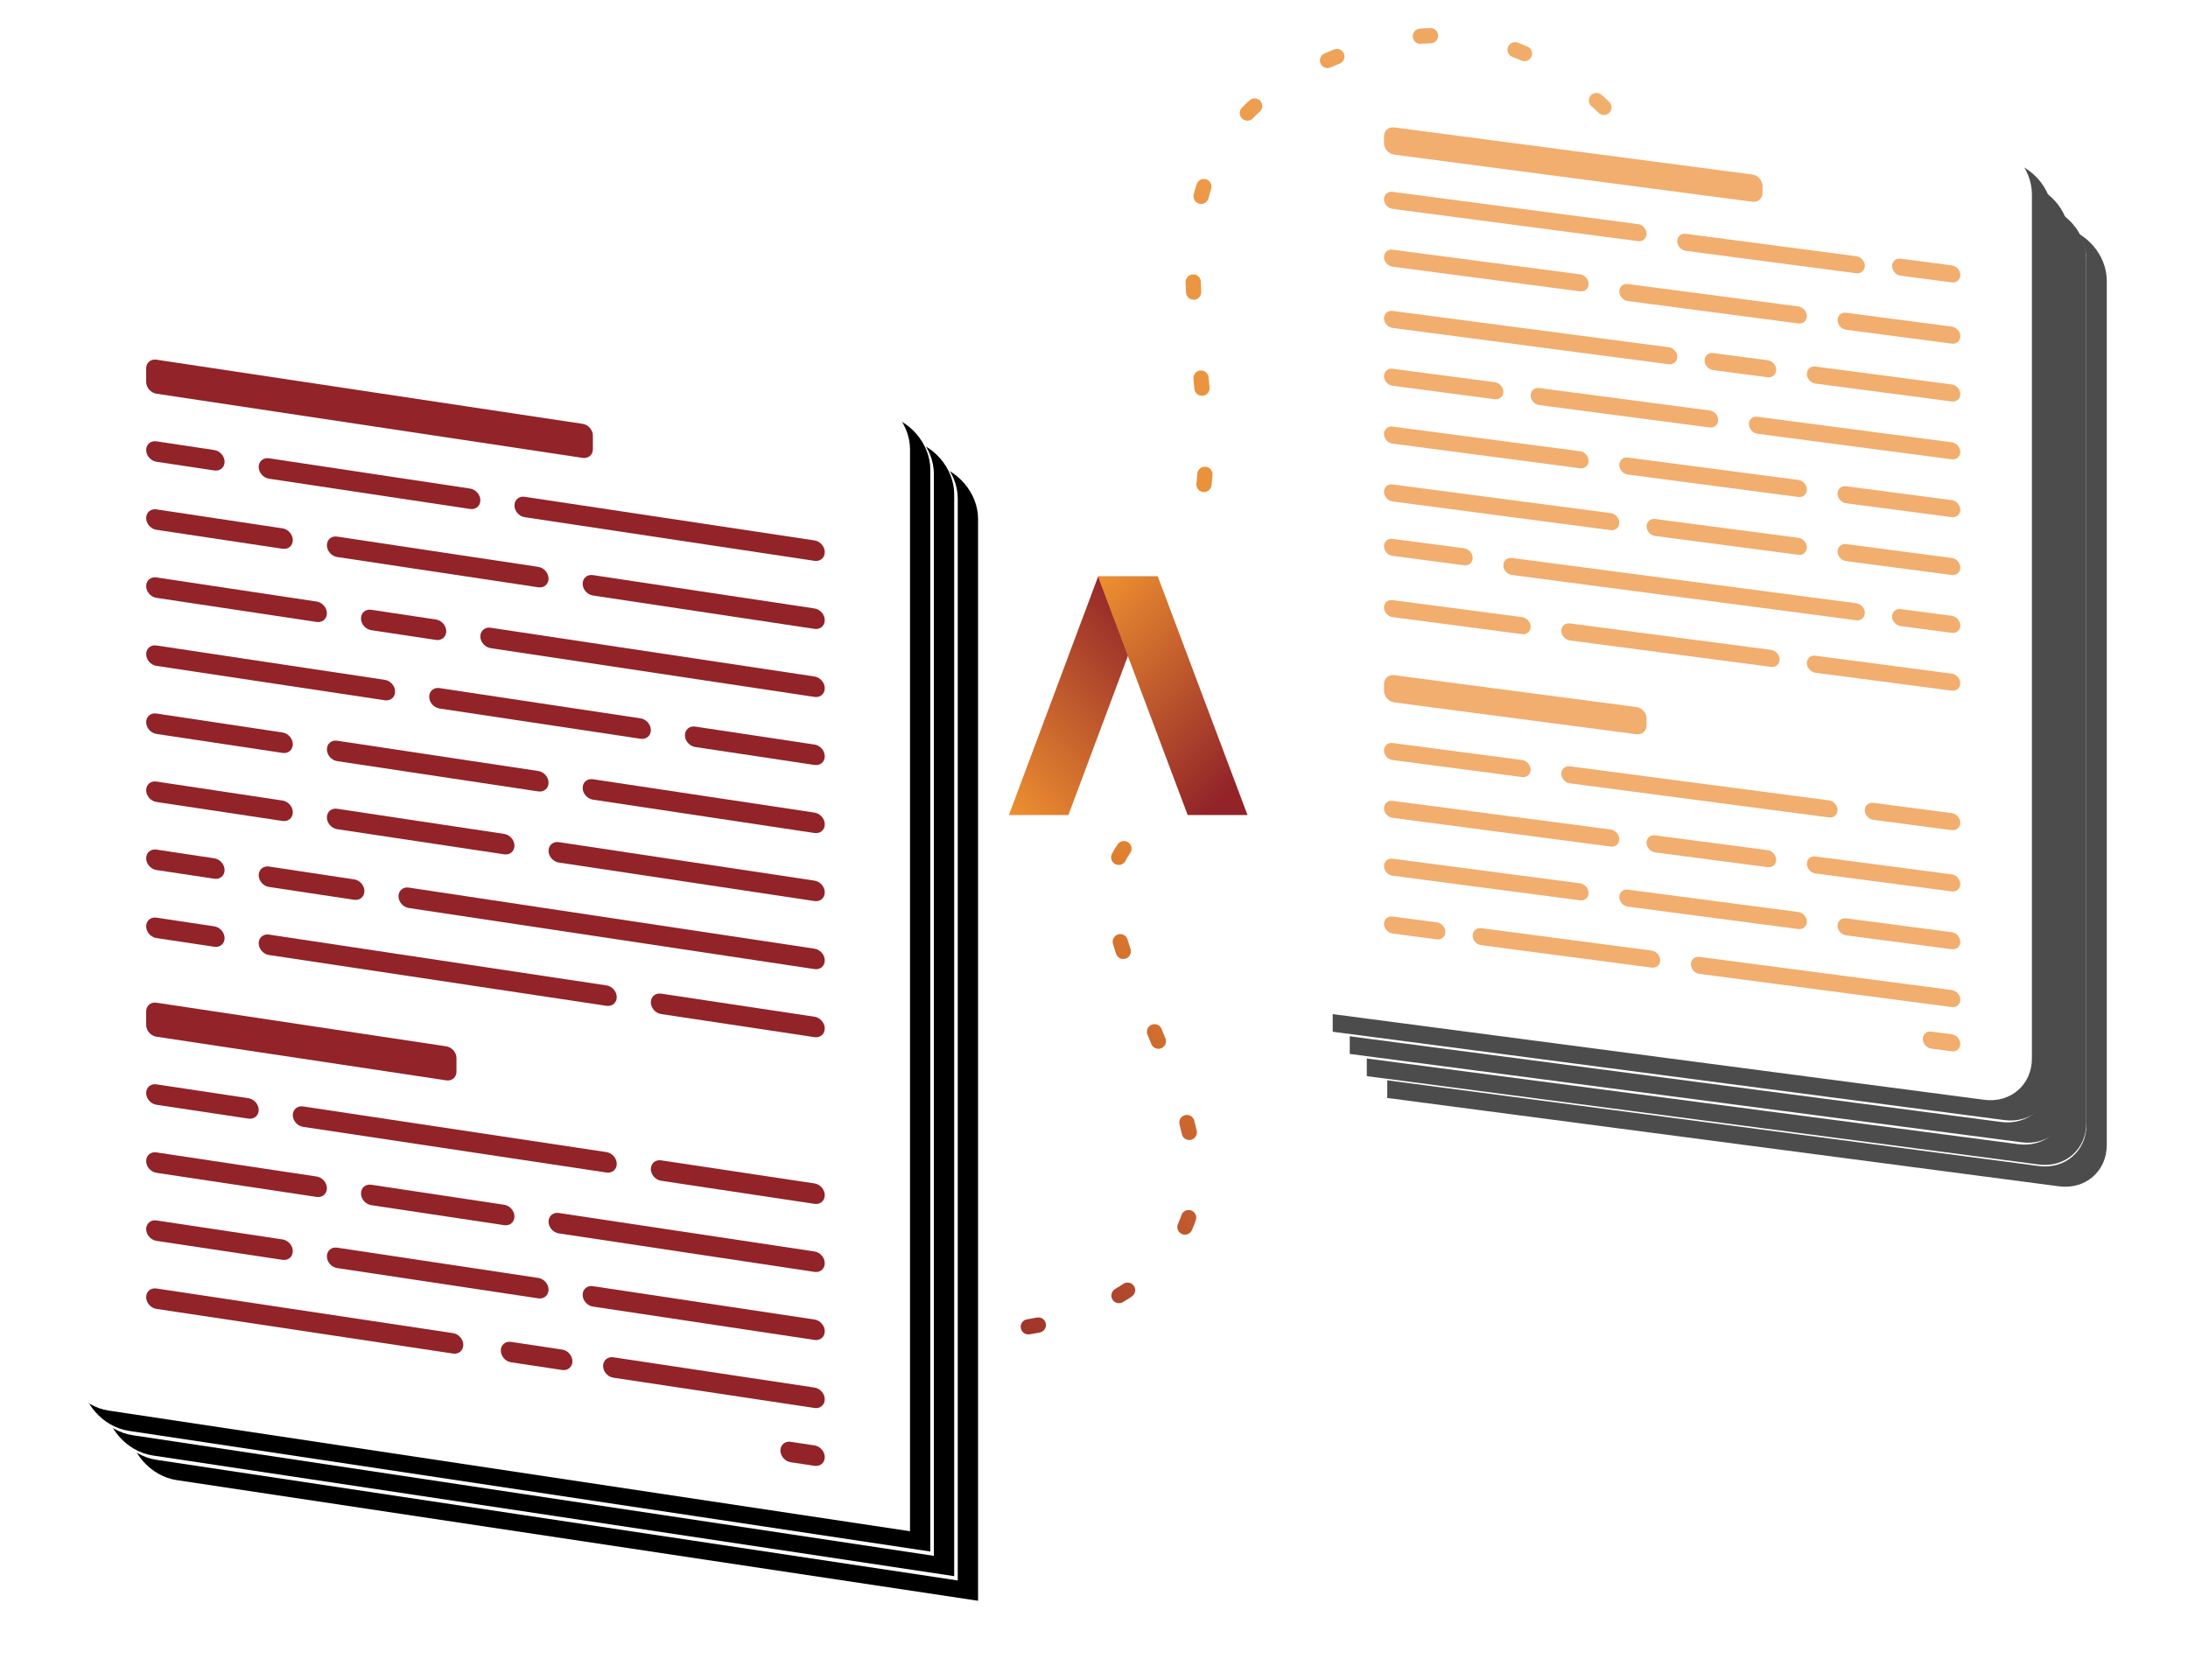 <?xml version="1.0" encoding="UTF-8"?>
<svg width="431px" height="331px" viewBox="0 0 431 331" version="1.1" xmlns="http://www.w3.org/2000/svg" xmlns:xlink="http://www.w3.org/1999/xlink">
    <!-- Generator: Sketch 52.3 (67297) - http://www.bohemiancoding.com/sketch -->
    <title>illustrations/header/header-img</title>
    <desc>Created with Sketch.</desc>
    <defs>
        <path d="M20.152,13.514 L143.076,29.685 C148.269,30.368 152.48,35.124 152.48,40.307 L152.48,210.57 C152.48,215.753 148.269,219.401 143.076,218.718 L10.747,201.309 L10.747,21.661 C10.747,16.478 14.958,12.83 20.152,13.514 Z" id="path-1"></path>
        <filter x="-15.5%" y="-10.7%" width="136.7%" height="125.3%" filterUnits="objectBoundingBox" id="filter-2">
            <feOffset dx="4" dy="4" in="SourceAlpha" result="shadowOffsetOuter1"></feOffset>
            <feGaussianBlur stdDeviation="8" in="shadowOffsetOuter1" result="shadowBlurOuter1"></feGaussianBlur>
            <feColorMatrix values="0 0 0 0 0.569   0 0 0 0 0.137   0 0 0 0 0.161  0 0 0 0.15 0" type="matrix" in="shadowBlurOuter1"></feColorMatrix>
        </filter>
        <path d="M16.121,9.211 L139.045,25.382 C144.239,26.065 148.449,30.821 148.449,36.004 L148.449,206.268 C148.449,211.451 144.239,215.098 139.045,214.415 L6.717,197.007 L6.717,17.358 C6.717,12.175 10.928,8.527 16.121,9.211 Z" id="path-3"></path>
        <filter x="-15.5%" y="-10.7%" width="136.7%" height="125.3%" filterUnits="objectBoundingBox" id="filter-4">
            <feOffset dx="4" dy="4" in="SourceAlpha" result="shadowOffsetOuter1"></feOffset>
            <feGaussianBlur stdDeviation="8" in="shadowOffsetOuter1" result="shadowBlurOuter1"></feGaussianBlur>
            <feColorMatrix values="0 0 0 0 0.569   0 0 0 0 0.137   0 0 0 0 0.161  0 0 0 0.15 0" type="matrix" in="shadowBlurOuter1"></feColorMatrix>
        </filter>
        <path d="M12.763,4.837 L135.687,21.009 C140.881,21.692 145.091,26.447 145.091,31.63 L145.091,201.894 C145.091,207.077 140.881,210.725 135.687,210.042 L3.359,192.633 L3.359,12.985 C3.359,7.802 7.569,4.154 12.763,4.837 Z" id="path-5"></path>
        <filter x="-15.5%" y="-10.7%" width="136.7%" height="125.3%" filterUnits="objectBoundingBox" id="filter-6">
            <feOffset dx="4" dy="4" in="SourceAlpha" result="shadowOffsetOuter1"></feOffset>
            <feGaussianBlur stdDeviation="8" in="shadowOffsetOuter1" result="shadowBlurOuter1"></feGaussianBlur>
            <feColorMatrix values="0 0 0 0 0.569   0 0 0 0 0.137   0 0 0 0 0.161  0 0 0 0.15 0" type="matrix" in="shadowBlurOuter1"></feColorMatrix>
        </filter>
        <path d="M9.404,0.464 L132.328,16.635 C137.522,17.318 141.732,22.074 141.732,27.257 L141.732,197.521 C141.732,202.704 137.522,206.351 132.328,205.668 L0,188.26 L1.19320939e-15,8.611 C0,3.428 4.21,-0.219 9.404,0.464 Z" id="path-7"></path>
        <filter x="-15.5%" y="-10.7%" width="136.7%" height="125.3%" filterUnits="objectBoundingBox" id="filter-8">
            <feOffset dx="4" dy="4" in="SourceAlpha" result="shadowOffsetOuter1"></feOffset>
            <feGaussianBlur stdDeviation="8" in="shadowOffsetOuter1" result="shadowBlurOuter1"></feGaussianBlur>
            <feColorMatrix values="0 0 0 0 0.569   0 0 0 0 0.137   0 0 0 0 0.161  0 0 0 0.15 0" type="matrix" in="shadowBlurOuter1"></feColorMatrix>
        </filter>
        <linearGradient x1="100%" y1="50%" x2="0%" y2="100%" id="linearGradient-9">
            <stop stop-color="#F1AF6E" offset="0%"></stop>
            <stop stop-color="#E98B30" offset="100%"></stop>
        </linearGradient>
        <linearGradient x1="74.383%" y1="0%" x2="0%" y2="100%" id="linearGradient-10">
            <stop stop-color="#E68730" offset="0%"></stop>
            <stop stop-color="#912329" offset="100%"></stop>
        </linearGradient>
        <linearGradient x1="78.926%" y1="4.142%" x2="15.61%" y2="104.33%" id="linearGradient-11">
            <stop stop-color="#912329" offset="0%"></stop>
            <stop stop-color="#EB8D30" offset="100%"></stop>
        </linearGradient>
        <linearGradient x1="79.024%" y1="95.843%" x2="15.708%" y2="-4.345%" id="linearGradient-12">
            <stop stop-color="#912329" offset="0%"></stop>
            <stop stop-color="#EB8D30" offset="100%"></stop>
        </linearGradient>
        <path d="M18.808,9.812 L167.258,32.169 C172.451,32.951 176.662,37.786 176.662,42.969 L176.662,256.134 L18.808,232.361 C13.614,231.579 9.404,226.743 9.404,221.561 L9.404,17.78 C9.404,12.597 13.614,9.03 18.808,9.812 Z" id="path-13"></path>
        <filter x="-13.2%" y="-8.9%" width="131.1%" height="121.1%" filterUnits="objectBoundingBox" id="filter-14">
            <feOffset dx="4" dy="4" in="SourceAlpha" result="shadowOffsetOuter1"></feOffset>
            <feGaussianBlur stdDeviation="8" in="shadowOffsetOuter1" result="shadowBlurOuter1"></feGaussianBlur>
            <feColorMatrix values="0 0 0 0 0.569   0 0 0 0 0.137   0 0 0 0 0.161  0 0 0 0.15 0" type="matrix" in="shadowBlurOuter1"></feColorMatrix>
        </filter>
        <path d="M14.106,4.961 L162.556,27.317 C167.749,28.099 171.96,32.935 171.96,38.118 L171.96,251.283 L14.106,227.51 C8.912,226.728 4.702,221.892 4.702,216.709 L4.702,12.929 C4.702,7.746 8.912,4.178 14.106,4.961 Z" id="path-15"></path>
        <filter x="-13.2%" y="-8.9%" width="131.1%" height="121.1%" filterUnits="objectBoundingBox" id="filter-16">
            <feOffset dx="4" dy="4" in="SourceAlpha" result="shadowOffsetOuter1"></feOffset>
            <feGaussianBlur stdDeviation="8" in="shadowOffsetOuter1" result="shadowBlurOuter1"></feGaussianBlur>
            <feColorMatrix values="0 0 0 0 0.569   0 0 0 0 0.137   0 0 0 0 0.161  0 0 0 0.15 0" type="matrix" in="shadowBlurOuter1"></feColorMatrix>
        </filter>
        <path d="M9.404,0.109 L157.854,22.466 C163.047,23.248 167.258,28.084 167.258,33.267 L167.258,246.432 L9.404,222.659 C4.21,221.877 1.19320939e-15,217.041 0,211.858 L0,8.078 C-5.96604696e-16,2.895 4.21,-0.673 9.404,0.109 Z" id="path-17"></path>
        <filter x="-13.2%" y="-8.9%" width="131.1%" height="121.1%" filterUnits="objectBoundingBox" id="filter-18">
            <feOffset dx="4" dy="4" in="SourceAlpha" result="shadowOffsetOuter1"></feOffset>
            <feGaussianBlur stdDeviation="8" in="shadowOffsetOuter1" result="shadowBlurOuter1"></feGaussianBlur>
            <feColorMatrix values="0 0 0 0 0.569   0 0 0 0 0.137   0 0 0 0 0.161  0 0 0 0.15 0" type="matrix" in="shadowBlurOuter1"></feColorMatrix>
        </filter>
    </defs>
    <g id="AccentTranslations" stroke="none" stroke-width="1" fill="none" fill-rule="evenodd">
        <g id="AccentTranslations---Home-2" transform="translate(-869, -252)">
            <g id="Welcome">
                <g id="illustrations/header/2/colored" transform="translate(881, 259)">
                    <g id="Paper-1" opacity="0.7" stroke-width="1" fill-rule="evenodd" transform="translate(246.52, 4.022)">
                        <g id="Rectangle">
                            <use fill="black" fill-opacity="1" filter="url(#filter-2)" xlink:href="#path-1"></use>
                            <use fill="#FFFFFF" fill-rule="evenodd" xlink:href="#path-1"></use>
                        </g>
                        <g id="Rectangle">
                            <use fill="black" fill-opacity="1" filter="url(#filter-4)" xlink:href="#path-3"></use>
                            <use fill="#FFFFFF" fill-rule="evenodd" xlink:href="#path-3"></use>
                        </g>
                        <g id="Rectangle">
                            <use fill="black" fill-opacity="1" filter="url(#filter-6)" xlink:href="#path-5"></use>
                            <use fill="#FFFFFF" fill-rule="evenodd" xlink:href="#path-5"></use>
                        </g>
                        <g id="Rectangle">
                            <use fill="black" fill-opacity="1" filter="url(#filter-8)" xlink:href="#path-7"></use>
                            <use fill="#FFFFFF" fill-rule="evenodd" xlink:href="#path-7"></use>
                        </g>
                        <path d="M15.785,26.776 L64.149,33.138 C65.076,33.26 65.828,34.11 65.828,35.035 C65.828,35.961 65.076,36.612 64.149,36.49 L15.785,30.128 C14.858,30.006 14.106,29.156 14.106,28.231 C14.106,27.305 14.858,26.654 15.785,26.776 Z" id="Rectangle" fill="#EB8C30"></path>
                        <path d="M73.553,35.046 L107.139,39.464 C108.066,39.586 108.818,40.436 108.818,41.361 C108.818,42.287 108.066,42.938 107.139,42.816 L73.553,38.398 C72.626,38.276 71.874,37.426 71.874,36.501 C71.874,35.575 72.626,34.924 73.553,35.046 Z" id="Rectangle" fill="#EB8C30"></path>
                        <path d="M115.871,39.943 L125.947,41.268 C126.874,41.39 127.626,42.239 127.626,43.165 C127.626,44.091 126.874,44.742 125.947,44.62 L115.871,43.294 C114.944,43.172 114.192,42.323 114.192,41.398 C114.192,40.472 114.944,39.821 115.871,39.943 Z" id="Rectangle" fill="#EB8C30"></path>
                        <path d="M15.785,84.424 L58.775,90.08 C59.703,90.202 60.455,91.051 60.455,91.977 C60.455,92.902 59.703,93.553 58.775,93.431 L15.785,87.776 C14.858,87.654 14.106,86.805 14.106,85.879 C14.106,84.954 14.858,84.302 15.785,84.424 Z" id="Rectangle" fill="#EB8C30"></path>
                        <path d="M67.508,91.229 L95.72,94.94 C96.647,95.062 97.399,95.911 97.399,96.837 C97.399,97.762 96.647,98.414 95.72,98.292 L67.508,94.58 C66.58,94.458 65.828,93.609 65.828,92.684 C65.828,91.758 66.58,91.107 67.508,91.229 Z" id="Rectangle" fill="#EB8C30"></path>
                        <path d="M105.124,96.177 L125.947,98.917 C126.874,99.039 127.626,99.888 127.626,100.813 C127.626,101.739 126.874,102.39 125.947,102.268 L105.124,99.529 C104.196,99.407 103.444,98.558 103.444,97.632 C103.444,96.707 104.196,96.055 105.124,96.177 Z" id="Rectangle" fill="#EB8C30"></path>
                        <path d="M15.785,95.15 L29.891,97.005 C30.819,97.127 31.571,97.977 31.571,98.902 C31.571,99.828 30.819,100.479 29.891,100.357 L15.785,98.501 C14.858,98.379 14.106,97.53 14.106,96.604 C14.106,95.679 14.858,95.028 15.785,95.15 Z" id="Rectangle" fill="#EB8C30"></path>
                        <path d="M39.295,98.913 L107.139,107.838 C108.066,107.96 108.818,108.809 108.818,109.735 C108.818,110.66 108.066,111.312 107.139,111.19 L39.295,102.264 C38.368,102.142 37.616,101.293 37.616,100.368 C37.616,99.442 38.368,98.791 39.295,98.913 Z" id="Rectangle" fill="#EB8C30"></path>
                        <path d="M115.871,108.987 L125.947,110.312 C126.874,110.434 127.626,111.283 127.626,112.209 C127.626,113.135 126.874,113.786 125.947,113.664 L115.871,112.338 C114.944,112.216 114.192,111.367 114.192,110.442 C114.192,109.516 114.944,108.865 115.871,108.987 Z" id="Rectangle" fill="#EB8C30"></path>
                        <path d="M15.785,107.215 L41.311,110.573 C42.238,110.695 42.99,111.545 42.99,112.47 C42.99,113.396 42.238,114.047 41.311,113.925 L15.785,110.567 C14.858,110.445 14.106,109.596 14.106,108.67 C14.106,107.745 14.858,107.093 15.785,107.215 Z" id="Rectangle" fill="#EB8C30"></path>
                        <path d="M50.715,111.811 L90.346,117.024 C91.273,117.146 92.025,117.996 92.025,118.921 C92.025,119.847 91.273,120.498 90.346,120.376 L50.715,115.162 C49.787,115.04 49.035,114.191 49.035,113.266 C49.035,112.34 49.787,111.689 50.715,111.811 Z" id="Rectangle" fill="#EB8C30"></path>
                        <path d="M99.078,118.173 L125.947,121.708 C126.874,121.83 127.626,122.679 127.626,123.605 C127.626,124.53 126.874,125.181 125.947,125.059 L99.078,121.525 C98.151,121.403 97.399,120.554 97.399,119.628 C97.399,118.702 98.151,118.051 99.078,118.173 Z" id="Rectangle" fill="#EB8C30"></path>
                        <path d="M15.785,135.369 L41.311,138.727 C42.238,138.849 42.99,139.699 42.99,140.624 C42.99,141.55 42.238,142.201 41.311,142.079 L15.785,138.721 C14.858,138.599 14.106,137.75 14.106,136.824 C14.106,135.899 14.858,135.247 15.785,135.369 Z" id="Rectangle" fill="#EB8C30"></path>
                        <path d="M16.121,122.007 L63.813,128.281 C64.926,128.427 65.828,129.447 65.828,130.557 L65.828,131.898 C65.828,133.008 64.926,133.79 63.813,133.644 L16.121,127.37 C15.008,127.223 14.106,126.204 14.106,125.093 L14.106,123.753 C14.106,122.642 15.008,121.861 16.121,122.007 Z" id="Rectangle" fill="#EB8C30"></path>
                        <path d="M16.121,14.084 L86.652,23.362 C87.764,23.509 88.667,24.528 88.667,25.639 L88.667,26.979 C88.667,28.09 87.764,28.872 86.652,28.725 L16.121,19.446 C15.008,19.3 14.106,18.281 14.106,17.17 L14.106,15.83 C14.106,14.719 15.008,13.937 16.121,14.084 Z" id="Rectangle" fill="#EB8C30"></path>
                        <path d="M50.715,139.964 L101.765,146.68 C102.693,146.802 103.444,147.652 103.444,148.577 C103.444,149.503 102.693,150.154 101.765,150.032 L50.715,143.316 C49.787,143.194 49.035,142.345 49.035,141.419 C49.035,140.494 49.787,139.842 50.715,139.964 Z" id="Rectangle" fill="#EB8C30"></path>
                        <path d="M110.497,147.159 L125.947,149.191 C126.874,149.313 127.626,150.163 127.626,151.088 C127.626,152.014 126.874,152.665 125.947,152.543 L110.497,150.511 C109.57,150.389 108.818,149.539 108.818,148.614 C108.818,147.688 109.57,147.037 110.497,147.159 Z" id="Rectangle" fill="#EB8C30"></path>
                        <path d="M15.785,146.765 L58.775,152.42 C59.703,152.543 60.455,153.392 60.455,154.317 C60.455,155.243 59.703,155.894 58.775,155.772 L15.785,150.117 C14.858,149.995 14.106,149.145 14.106,148.22 C14.106,147.294 14.858,146.643 15.785,146.765 Z" id="Rectangle" fill="#EB8C30"></path>
                        <path d="M67.508,153.569 L89.674,156.485 C90.602,156.607 91.354,157.457 91.354,158.382 C91.354,159.308 90.602,159.959 89.674,159.837 L67.508,156.921 C66.58,156.799 65.828,155.95 65.828,155.024 C65.828,154.099 66.58,153.447 67.508,153.569 Z" id="Rectangle" fill="#EB8C30"></path>
                        <path d="M99.078,157.723 L125.947,161.257 C126.874,161.379 127.626,162.228 127.626,163.154 C127.626,164.08 126.874,164.731 125.947,164.609 L99.078,161.074 C98.151,160.952 97.399,160.103 97.399,159.177 C97.399,158.252 98.151,157.601 99.078,157.723 Z" id="Rectangle" fill="#EB8C30"></path>
                        <path d="M15.785,38.172 L52.73,43.032 C53.657,43.154 54.409,44.003 54.409,44.929 C54.409,45.854 53.657,46.505 52.73,46.383 L15.785,41.523 C14.858,41.401 14.106,40.552 14.106,39.626 C14.106,38.701 14.858,38.05 15.785,38.172 Z" id="Rectangle" fill="#EB8C30"></path>
                        <path d="M15.785,158.161 L52.73,163.021 C53.657,163.143 54.409,163.992 54.409,164.918 C54.409,165.843 53.657,166.494 52.73,166.372 L15.785,161.512 C14.858,161.39 14.106,160.541 14.106,159.615 C14.106,158.69 14.858,158.039 15.785,158.161 Z" id="Rectangle" fill="#EB8C30"></path>
                        <path d="M15.785,169.556 L24.518,170.705 C25.445,170.827 26.197,171.676 26.197,172.602 C26.197,173.527 25.445,174.179 24.518,174.057 L15.785,172.908 C14.858,172.786 14.106,171.937 14.106,171.011 C14.106,170.086 14.858,169.434 15.785,169.556 Z" id="Rectangle" fill="#EB8C30"></path>
                        <path d="M62.134,44.939 L95.72,49.358 C96.647,49.48 97.399,50.329 97.399,51.254 C97.399,52.18 96.647,52.831 95.72,52.709 L62.134,48.291 C61.206,48.169 60.455,47.32 60.455,46.394 C60.455,45.469 61.206,44.817 62.134,44.939 Z" id="Rectangle" fill="#EB8C30"></path>
                        <path d="M62.134,164.258 L95.72,168.676 C96.647,168.798 97.399,169.648 97.399,170.573 C97.399,171.499 96.647,172.15 95.72,172.028 L62.134,167.61 C61.206,167.488 60.455,166.638 60.455,165.713 C60.455,164.787 61.206,164.136 62.134,164.258 Z" id="Rectangle" fill="#EB8C30"></path>
                        <path d="M33.25,171.854 L66.836,176.272 C67.763,176.394 68.515,177.243 68.515,178.169 C68.515,179.094 67.763,179.746 66.836,179.624 L33.25,175.205 C32.323,175.083 31.571,174.234 31.571,173.309 C31.571,172.383 32.323,171.732 33.25,171.854 Z" id="Rectangle" fill="#EB8C30"></path>
                        <path d="M105.124,50.595 L125.947,53.334 C126.874,53.456 127.626,54.305 127.626,55.231 C127.626,56.156 126.874,56.808 125.947,56.686 L105.124,53.946 C104.196,53.824 103.444,52.975 103.444,52.05 C103.444,51.124 104.196,50.473 105.124,50.595 Z" id="Rectangle" fill="#EB8C30"></path>
                        <path d="M105.124,169.913 L125.947,172.653 C126.874,172.775 127.626,173.624 127.626,174.55 C127.626,175.475 126.874,176.127 125.947,176.005 L105.124,173.265 C104.196,173.143 103.444,172.294 103.444,171.368 C103.444,170.443 104.196,169.791 105.124,169.913 Z" id="Rectangle" fill="#EB8C30"></path>
                        <path d="M121.917,192.233 L125.947,192.763 C126.874,192.885 127.626,193.734 127.626,194.66 C127.626,195.585 126.874,196.236 125.947,196.114 L121.917,195.584 C120.989,195.462 120.237,194.613 120.237,193.687 C120.237,192.762 120.989,192.111 121.917,192.233 Z" id="Rectangle" fill="#EB8C30"></path>
                        <path d="M76.24,177.509 L125.947,184.048 C126.874,184.171 127.626,185.02 127.626,185.945 C127.626,186.871 126.874,187.522 125.947,187.4 L76.24,180.861 C75.312,180.739 74.561,179.89 74.561,178.964 C74.561,178.039 75.312,177.387 76.24,177.509 Z" id="Rectangle" fill="#EB8C30"></path>
                        <path d="M15.785,73.029 L52.73,77.889 C53.657,78.011 54.409,78.86 54.409,79.786 C54.409,80.711 53.657,81.363 52.73,81.241 L15.785,76.38 C14.858,76.258 14.106,75.409 14.106,74.484 C14.106,73.558 14.858,72.907 15.785,73.029 Z" id="Rectangle" fill="#EB8C30"></path>
                        <path d="M62.134,79.126 L95.72,83.544 C96.647,83.666 97.399,84.516 97.399,85.441 C97.399,86.367 96.647,87.018 95.72,86.896 L62.134,82.478 C61.206,82.356 60.455,81.507 60.455,80.581 C60.455,79.655 61.206,79.004 62.134,79.126 Z" id="Rectangle" fill="#EB8C30"></path>
                        <path d="M105.124,84.782 L125.947,87.521 C126.874,87.643 127.626,88.492 127.626,89.418 C127.626,90.343 126.874,90.995 125.947,90.873 L105.124,88.133 C104.196,88.011 103.444,87.162 103.444,86.237 C103.444,85.311 104.196,84.66 105.124,84.782 Z" id="Rectangle" fill="#EB8C30"></path>
                        <path d="M15.785,50.237 L70.194,57.395 C71.122,57.517 71.874,58.366 71.874,59.292 C71.874,60.218 71.122,60.869 70.194,60.747 L15.785,53.589 C14.858,53.467 14.106,52.618 14.106,51.692 C14.106,50.767 14.858,50.115 15.785,50.237 Z" id="Rectangle" fill="#EB8C30"></path>
                        <path d="M78.927,58.544 L89.674,59.958 C90.602,60.08 91.354,60.929 91.354,61.855 C91.354,62.78 90.602,63.432 89.674,63.31 L78.927,61.896 C77.999,61.774 77.247,60.924 77.247,59.999 C77.247,59.073 77.999,58.422 78.927,58.544 Z" id="Rectangle" fill="#EB8C30"></path>
                        <path d="M99.078,61.195 L125.947,64.73 C126.874,64.852 127.626,65.701 127.626,66.627 C127.626,67.552 126.874,68.203 125.947,68.081 L99.078,64.547 C98.151,64.425 97.399,63.576 97.399,62.65 C97.399,61.724 98.151,61.073 99.078,61.195 Z" id="Rectangle" fill="#EB8C30"></path>
                        <path d="M15.785,61.633 L35.937,64.284 C36.864,64.406 37.616,65.255 37.616,66.181 C37.616,67.106 36.864,67.758 35.937,67.636 L15.785,64.985 C14.858,64.863 14.106,64.014 14.106,63.088 C14.106,62.162 14.858,61.511 15.785,61.633 Z" id="Rectangle" fill="#EB8C30"></path>
                        <path d="M44.669,65.433 L78.255,69.851 C79.182,69.973 79.934,70.823 79.934,71.748 C79.934,72.674 79.182,73.325 78.255,73.203 L44.669,68.785 C43.742,68.663 42.99,67.813 42.99,66.888 C42.99,65.962 43.742,65.311 44.669,65.433 Z" id="Rectangle" fill="#EB8C30"></path>
                        <path d="M87.659,71.088 L125.947,76.125 C126.874,76.247 127.626,77.097 127.626,78.022 C127.626,78.948 126.874,79.599 125.947,79.477 L87.659,74.44 C86.732,74.318 85.98,73.469 85.98,72.543 C85.98,71.618 86.732,70.966 87.659,71.088 Z" id="Rectangle" fill="#EB8C30"></path>
                    </g>
                    <path d="M316.719,28.21 C310.649,22.756 289.53,-14.168 247.222,5.945 C204.915,26.057 233.088,70.194 223.23,97.141" id="Path-2" stroke="url(#linearGradient-9)" stroke-width="3" stroke-linecap="round" stroke-linejoin="round" stroke-dasharray="2,17"></path>
                    <path d="M209.4,160.209 C197.324,176.967 235.004,215.846 219.594,237.967 C204.184,260.088 170.12,254.725 170.12,254.725" id="Path-2" stroke="url(#linearGradient-10)" stroke-width="3" stroke-linecap="round" stroke-linejoin="round" stroke-dasharray="2,17"></path>
                    <g id="brand/logo/icon-colored" transform="translate(186.737, 106.582)" fill-rule="evenodd" stroke-width="1">
                        <g id="Group">
                            <polyline id="Fill-142" fill="url(#linearGradient-11)" points="17.575 0 29.295 0 11.724 47 0 47 17.575 0"></polyline>
                            <polyline id="Fill-145" fill="url(#linearGradient-12)" points="17.545 0 29.332 0 46.998 47 35.214 47 17.545 0"></polyline>
                        </g>
                    </g>
                    <g id="Paper-2" stroke-width="1" fill-rule="evenodd" transform="translate(0, 48.264)">
                        <g id="Rectangle">
                            <use fill="black" fill-opacity="1" filter="url(#filter-14)" xlink:href="#path-13"></use>
                            <use fill="#FFFFFF" fill-rule="evenodd" xlink:href="#path-13"></use>
                        </g>
                        <g id="Rectangle">
                            <use fill="black" fill-opacity="1" filter="url(#filter-16)" xlink:href="#path-15"></use>
                            <use fill="#FFFFFF" fill-rule="evenodd" xlink:href="#path-15"></use>
                        </g>
                        <g id="Rectangle">
                            <use fill="black" fill-opacity="1" filter="url(#filter-18)" xlink:href="#path-17"></use>
                            <use fill="#FFFFFF" fill-rule="evenodd" xlink:href="#path-17"></use>
                        </g>
                        <path d="M91.354,42.616 L148.449,51.215 C149.562,51.382 150.465,52.418 150.465,53.529 C150.465,54.64 149.562,55.404 148.449,55.237 L91.354,46.638 C90.241,46.47 89.338,45.434 89.338,44.323 C89.338,43.213 90.241,42.448 91.354,42.616 Z" id="Rectangle" fill="#912329"></path>
                        <path d="M40.975,35.029 L80.606,40.997 C81.719,41.165 82.621,42.201 82.621,43.312 C82.621,44.422 81.719,45.187 80.606,45.019 L40.975,39.051 C39.862,38.883 38.96,37.847 38.96,36.736 C38.96,35.626 39.862,34.861 40.975,35.029 Z" id="Rectangle" fill="#912329"></path>
                        <path d="M18.808,31.69 L30.227,33.41 C31.34,33.578 32.242,34.614 32.242,35.725 C32.242,36.835 31.34,37.6 30.227,37.432 L18.808,35.712 C17.695,35.545 16.793,34.509 16.793,33.398 C16.793,32.287 17.695,31.523 18.808,31.69 Z" id="Rectangle" fill="#912329"></path>
                        <path d="M98.071,110.66 L148.449,118.248 C149.562,118.415 150.465,119.451 150.465,120.562 C150.465,121.673 149.562,122.437 148.449,122.27 L98.071,114.682 C96.958,114.515 96.056,113.479 96.056,112.368 C96.056,111.257 96.958,110.493 98.071,110.66 Z" id="Rectangle" fill="#912329"></path>
                        <path d="M54.409,104.085 L87.323,109.042 C88.436,109.209 89.338,110.246 89.338,111.356 C89.338,112.467 88.436,113.231 87.323,113.064 L54.409,108.107 C53.296,107.939 52.394,106.903 52.394,105.792 C52.394,104.682 53.296,103.917 54.409,104.085 Z" id="Rectangle" fill="#912329"></path>
                        <path d="M18.808,98.723 L43.662,102.466 C44.775,102.634 45.677,103.67 45.677,104.781 C45.677,105.891 44.775,106.656 43.662,106.488 L18.808,102.745 C17.695,102.578 16.793,101.542 16.793,100.431 C16.793,99.32 17.695,98.556 18.808,98.723 Z" id="Rectangle" fill="#912329"></path>
                        <path d="M40.975,115.468 L57.768,117.997 C58.881,118.165 59.783,119.201 59.783,120.312 C59.783,121.422 58.881,122.187 57.768,122.019 L40.975,119.49 C39.862,119.323 38.96,118.286 38.96,117.176 C38.96,116.065 39.862,115.301 40.975,115.468 Z" id="Rectangle" fill="#912329"></path>
                        <path d="M68.515,119.616 L148.449,131.654 C149.562,131.822 150.465,132.858 150.465,133.969 C150.465,135.079 149.562,135.844 148.449,135.676 L68.515,123.638 C67.402,123.47 66.5,122.434 66.5,121.323 C66.5,120.213 67.402,119.448 68.515,119.616 Z" id="Rectangle" fill="#912329"></path>
                        <path d="M18.808,112.13 L30.227,113.85 C31.34,114.017 32.242,115.054 32.242,116.164 C32.242,117.275 31.34,118.039 30.227,117.872 L18.808,116.152 C17.695,115.984 16.793,114.948 16.793,113.838 C16.793,112.727 17.695,111.962 18.808,112.13 Z" id="Rectangle" fill="#912329"></path>
                        <path d="M118.222,140.508 L148.449,145.061 C149.562,145.228 150.465,146.265 150.465,147.375 C150.465,148.486 149.562,149.25 148.449,149.083 L118.222,144.53 C117.109,144.363 116.207,143.327 116.207,142.216 C116.207,141.105 117.109,140.341 118.222,140.508 Z" id="Rectangle" fill="#912329"></path>
                        <path d="M40.975,128.875 L107.475,138.89 C108.588,139.058 109.49,140.094 109.49,141.204 C109.49,142.315 108.588,143.079 107.475,142.912 L40.975,132.897 C39.862,132.729 38.96,131.693 38.96,130.582 C38.96,129.472 39.862,128.707 40.975,128.875 Z" id="Rectangle" fill="#912329"></path>
                        <path d="M18.808,125.537 L30.227,127.256 C31.34,127.424 32.242,128.46 32.242,129.571 C32.242,130.681 31.34,131.446 30.227,131.278 L18.808,129.559 C17.695,129.391 16.793,128.355 16.793,127.244 C16.793,126.133 17.695,125.369 18.808,125.537 Z" id="Rectangle" fill="#912329"></path>
                        <path d="M118.222,173.355 L148.449,177.907 C149.562,178.075 150.465,179.111 150.465,180.221 C150.465,181.332 149.562,182.096 148.449,181.929 L118.222,177.377 C117.109,177.209 116.207,176.173 116.207,175.062 C116.207,173.952 117.109,173.187 118.222,173.355 Z" id="Rectangle" fill="#912329"></path>
                        <path d="M18.808,142.295 L75.904,150.894 C77.017,151.061 77.919,152.097 77.919,153.208 L77.919,155.889 C77.919,157 77.017,157.764 75.904,157.597 L18.808,148.998 C17.695,148.831 16.793,147.794 16.793,146.684 L16.793,144.002 C16.793,142.892 17.695,142.127 18.808,142.295 Z" id="Rectangle" fill="#912329"></path>
                        <path d="M18.808,15.603 L102.773,28.248 C103.886,28.415 104.788,29.452 104.788,30.562 L104.788,33.243 C104.788,34.354 103.886,35.119 102.773,34.951 L18.808,22.306 C17.695,22.138 16.793,21.102 16.793,19.991 L16.793,17.31 C16.793,16.199 17.695,15.435 18.808,15.603 Z" id="Rectangle" fill="#912329"></path>
                        <path d="M47.692,162.733 L107.475,171.736 C108.588,171.904 109.49,172.94 109.49,174.051 C109.49,175.161 108.588,175.926 107.475,175.758 L47.692,166.755 C46.579,166.587 45.677,165.551 45.677,164.44 C45.677,163.33 46.579,162.565 47.692,162.733 Z" id="Rectangle" fill="#912329"></path>
                        <path d="M18.808,158.383 L36.944,161.114 C38.057,161.282 38.96,162.318 38.96,163.429 C38.96,164.539 38.057,165.304 36.944,165.136 L18.808,162.405 C17.695,162.237 16.793,161.201 16.793,160.09 C16.793,158.98 17.695,158.215 18.808,158.383 Z" id="Rectangle" fill="#912329"></path>
                        <path d="M98.071,183.726 L148.449,191.313 C149.562,191.481 150.465,192.517 150.465,193.628 C150.465,194.739 149.562,195.503 148.449,195.335 L98.071,187.748 C96.958,187.581 96.056,186.545 96.056,185.434 C96.056,184.323 96.958,183.559 98.071,183.726 Z" id="Rectangle" fill="#912329"></path>
                        <path d="M61.126,178.163 L87.323,182.108 C88.436,182.275 89.338,183.312 89.338,184.422 C89.338,185.533 88.436,186.297 87.323,186.13 L61.126,182.184 C60.013,182.017 59.111,180.981 59.111,179.87 C59.111,178.759 60.013,177.995 61.126,178.163 Z" id="Rectangle" fill="#912329"></path>
                        <path d="M18.808,171.789 L50.379,176.544 C51.492,176.712 52.394,177.748 52.394,178.858 C52.394,179.969 51.492,180.734 50.379,180.566 L18.808,175.811 C17.695,175.644 16.793,174.607 16.793,173.497 C16.793,172.386 17.695,171.622 18.808,171.789 Z" id="Rectangle" fill="#912329"></path>
                        <path d="M104.788,58.046 L148.449,64.621 C149.562,64.789 150.465,65.825 150.465,66.936 C150.465,68.046 149.562,68.811 148.449,68.643 L104.788,62.068 C103.675,61.9 102.773,60.864 102.773,59.753 C102.773,58.643 103.675,57.878 104.788,58.046 Z" id="Rectangle" fill="#912329"></path>
                        <path d="M104.788,198.145 L148.449,204.72 C149.562,204.888 150.465,205.924 150.465,207.035 C150.465,208.145 149.562,208.91 148.449,208.742 L104.788,202.167 C103.675,201.999 102.773,200.963 102.773,199.852 C102.773,198.741 103.675,197.977 104.788,198.145 Z" id="Rectangle" fill="#912329"></path>
                        <path d="M88.667,209.123 L98.742,210.641 C99.855,210.808 100.758,211.845 100.758,212.955 C100.758,214.066 99.855,214.83 98.742,214.663 L88.667,213.145 C87.554,212.978 86.652,211.941 86.652,210.831 C86.652,209.72 87.554,208.956 88.667,209.123 Z" id="Rectangle" fill="#912329"></path>
                        <path d="M54.409,50.459 L94.04,56.427 C95.153,56.595 96.056,57.631 96.056,58.742 C96.056,59.852 95.153,60.617 94.04,60.449 L54.409,54.481 C53.296,54.313 52.394,53.277 52.394,52.166 C52.394,51.055 53.296,50.291 54.409,50.459 Z" id="Rectangle" fill="#912329"></path>
                        <path d="M54.409,190.557 L94.04,196.526 C95.153,196.694 96.056,197.73 96.056,198.84 C96.056,199.951 95.153,200.716 94.04,200.548 L54.409,194.579 C53.296,194.412 52.394,193.376 52.394,192.265 C52.394,191.154 53.296,190.39 54.409,190.557 Z" id="Rectangle" fill="#912329"></path>
                        <path d="M108.818,212.158 L148.449,218.127 C149.562,218.294 150.465,219.331 150.465,220.441 C150.465,221.552 149.562,222.316 148.449,222.149 L108.818,216.18 C107.705,216.013 106.803,214.976 106.803,213.866 C106.803,212.755 107.705,211.991 108.818,212.158 Z" id="Rectangle" fill="#912329"></path>
                        <path d="M18.808,45.097 L43.662,48.84 C44.775,49.008 45.677,50.044 45.677,51.154 C45.677,52.265 44.775,53.03 43.662,52.862 L18.808,49.119 C17.695,48.951 16.793,47.915 16.793,46.805 C16.793,45.694 17.695,44.929 18.808,45.097 Z" id="Rectangle" fill="#912329"></path>
                        <path d="M18.808,185.196 L43.662,188.939 C44.775,189.107 45.677,190.143 45.677,191.253 C45.677,192.364 44.775,193.128 43.662,192.961 L18.808,189.218 C17.695,189.05 16.793,188.014 16.793,186.903 C16.793,185.793 17.695,185.028 18.808,185.196 Z" id="Rectangle" fill="#912329"></path>
                        <path d="M143.747,228.814 L148.449,229.522 C149.562,229.69 150.465,230.726 150.465,231.837 C150.465,232.947 149.562,233.712 148.449,233.544 L143.747,232.836 C142.635,232.669 141.732,231.632 141.732,230.522 C141.732,229.411 142.635,228.647 143.747,228.814 Z" id="Rectangle" fill="#912329"></path>
                        <path d="M18.808,198.603 L77.247,207.404 C78.36,207.571 79.263,208.607 79.263,209.718 C79.263,210.829 78.36,211.593 77.247,211.426 L18.808,202.625 C17.695,202.457 16.793,201.421 16.793,200.31 C16.793,199.199 17.695,198.435 18.808,198.603 Z" id="Rectangle" fill="#912329"></path>
                        <path d="M104.788,98.265 L148.449,104.841 C149.562,105.009 150.465,106.045 150.465,107.155 C150.465,108.266 149.562,109.031 148.449,108.863 L104.788,102.287 C103.675,102.12 102.773,101.084 102.773,99.973 C102.773,98.862 103.675,98.098 104.788,98.265 Z" id="Rectangle" fill="#912329"></path>
                        <path d="M54.409,90.678 L94.04,96.647 C95.153,96.815 96.056,97.851 96.056,98.961 C96.056,100.072 95.153,100.836 94.04,100.669 L54.409,94.7 C53.296,94.533 52.394,93.497 52.394,92.386 C52.394,91.275 53.296,90.511 54.409,90.678 Z" id="Rectangle" fill="#912329"></path>
                        <path d="M18.808,85.317 L43.662,89.06 C44.775,89.227 45.677,90.264 45.677,91.374 C45.677,92.485 44.775,93.249 43.662,93.082 L18.808,89.339 C17.695,89.171 16.793,88.135 16.793,87.024 C16.793,85.914 17.695,85.149 18.808,85.317 Z" id="Rectangle" fill="#912329"></path>
                        <path d="M84.636,68.417 L148.449,78.028 C149.562,78.195 150.465,79.232 150.465,80.342 C150.465,81.453 149.562,82.217 148.449,82.05 L84.636,72.439 C83.523,72.272 82.621,71.236 82.621,70.125 C82.621,69.014 83.523,68.25 84.636,68.417 Z" id="Rectangle" fill="#912329"></path>
                        <path d="M61.126,64.877 L73.889,66.799 C75.002,66.966 75.904,68.003 75.904,69.113 C75.904,70.224 75.002,70.988 73.889,70.821 L61.126,68.899 C60.013,68.731 59.111,67.695 59.111,66.584 C59.111,65.474 60.013,64.709 61.126,64.877 Z" id="Rectangle" fill="#912329"></path>
                        <path d="M18.808,58.504 L50.379,63.258 C51.492,63.426 52.394,64.462 52.394,65.573 C52.394,66.683 51.492,67.448 50.379,67.28 L18.808,62.526 C17.695,62.358 16.793,61.322 16.793,60.211 C16.793,59.1 17.695,58.336 18.808,58.504 Z" id="Rectangle" fill="#912329"></path>
                        <path d="M124.939,87.894 L148.449,91.434 C149.562,91.602 150.465,92.638 150.465,93.749 C150.465,94.859 149.562,95.624 148.449,95.456 L124.939,91.916 C123.826,91.748 122.924,90.712 122.924,89.601 C122.924,88.491 123.826,87.726 124.939,87.894 Z" id="Rectangle" fill="#912329"></path>
                        <path d="M74.561,80.307 L114.192,86.275 C115.305,86.443 116.207,87.479 116.207,88.59 C116.207,89.7 115.305,90.465 114.192,90.297 L74.561,84.329 C73.448,84.161 72.545,83.125 72.545,82.014 C72.545,80.903 73.448,80.139 74.561,80.307 Z" id="Rectangle" fill="#912329"></path>
                        <path d="M18.808,71.91 L63.813,78.688 C64.926,78.856 65.828,79.892 65.828,81.003 C65.828,82.113 64.926,82.878 63.813,82.71 L18.808,75.932 C17.695,75.765 16.793,74.728 16.793,73.618 C16.793,72.507 17.695,71.743 18.808,71.91 Z" id="Rectangle" fill="#912329"></path>
                    </g>
                </g>
            </g>
        </g>
    </g>
</svg>